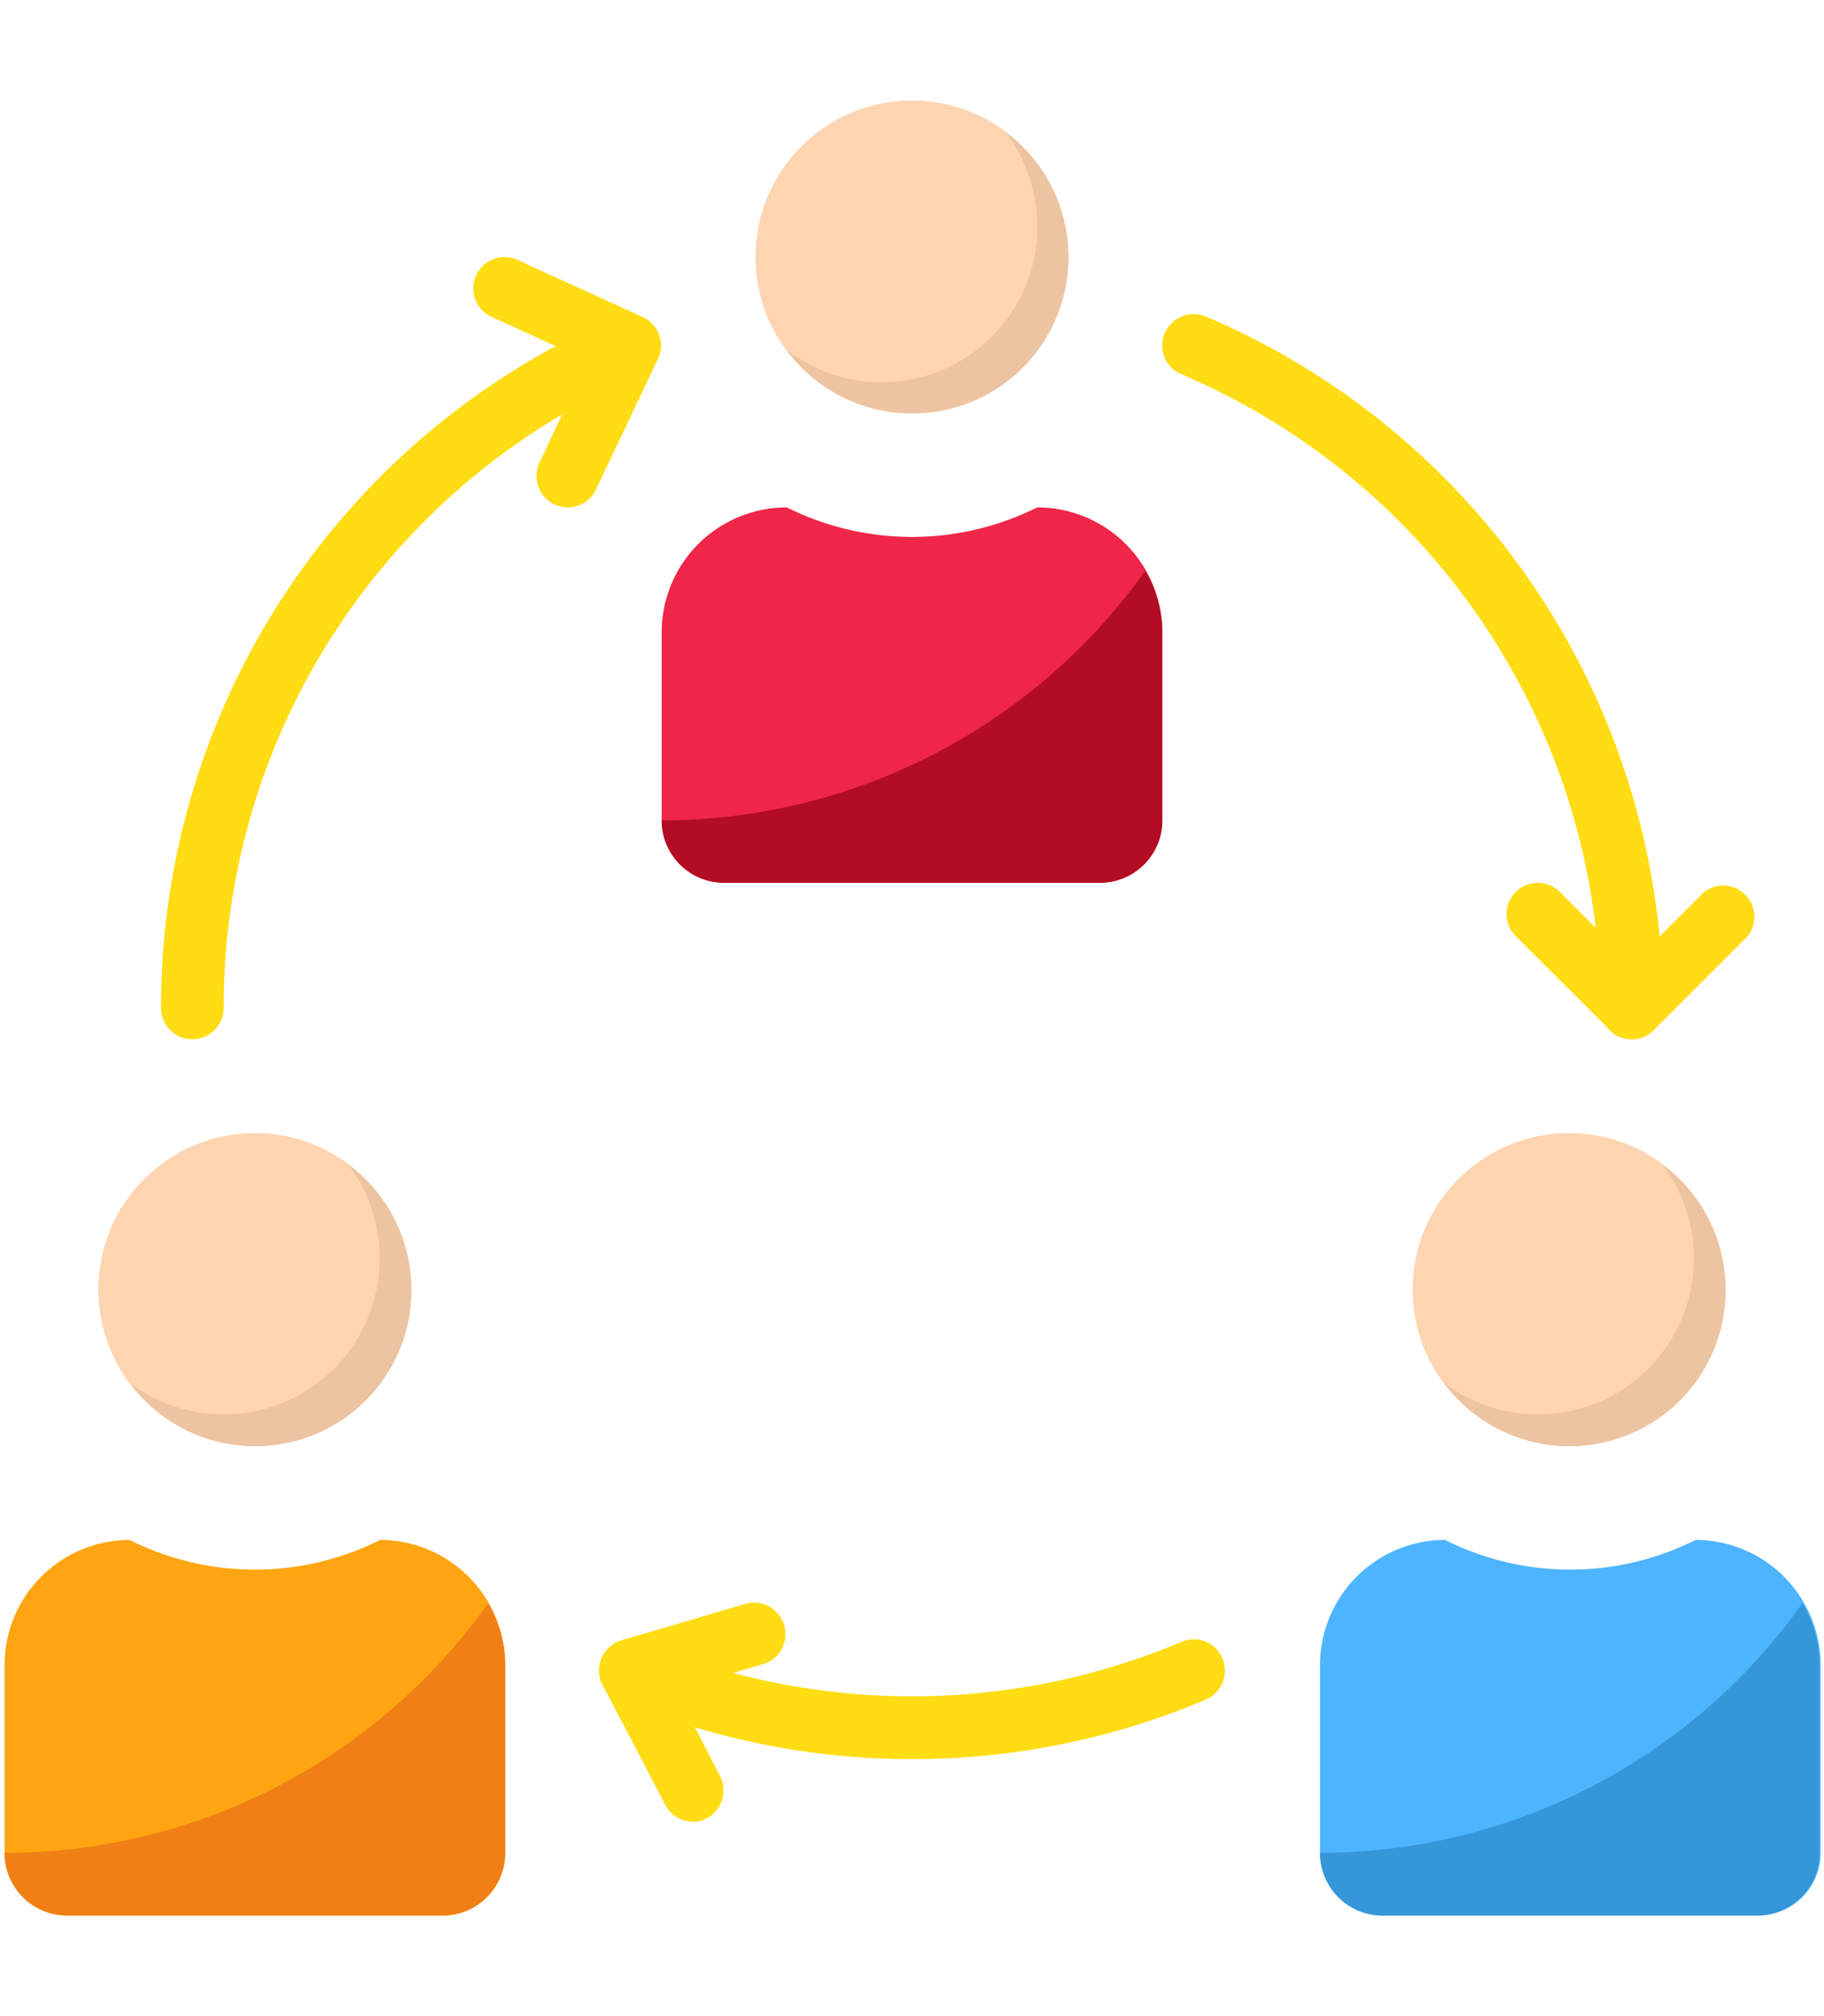 <svg id="Layer_1" data-name="Layer 1" xmlns="http://www.w3.org/2000/svg" viewBox="0 0 76 84"><defs><style>.cls-1{fill:#ef2648;}.cls-2{fill:#ffd4b0;}.cls-3{fill:#ffdc13;}.cls-4{fill:#edc4a2;}.cls-5{fill:#b20d24;}.cls-6{fill:#ffa511;}.cls-7{fill:#f08015;}.cls-8{fill:#4db5ff;}.cls-9{fill:#3596d8;}</style></defs><title>build-partnerships</title><path class="cls-1" d="M27.57,34.18V26.35a5.21,5.21,0,0,1,5.21-5.21h0a11.69,11.69,0,0,0,10.44,0h0a5.21,5.21,0,0,1,5.21,5.21v7.83a2.6,2.6,0,0,1-2.61,2.6H30.18A2.6,2.6,0,0,1,27.57,34.18Z"/><circle class="cls-2" cx="38" cy="10.71" r="6.52"/><path class="cls-3" d="M8,43.3A1.3,1.3,0,0,1,6.71,42a31.28,31.28,0,0,1,19-28.81,1.32,1.32,0,0,1,1.72.69,1.3,1.3,0,0,1-.69,1.71h0A28.66,28.66,0,0,0,9.32,42,1.31,1.31,0,0,1,8,43.3Z"/><path class="cls-3" d="M68,43.3A1.31,1.31,0,0,1,66.68,42,28.66,28.66,0,0,0,49.22,15.59a1.3,1.3,0,0,1-.69-1.71,1.32,1.32,0,0,1,1.72-.69A31.28,31.28,0,0,1,69.29,42,1.3,1.3,0,0,1,68,43.3Z"/><path class="cls-3" d="M38,73.29a31.26,31.26,0,0,1-12.25-2.48,1.31,1.31,0,0,1-.68-1.72,1.29,1.29,0,0,1,1.71-.68,28.92,28.92,0,0,0,22.44,0,1.29,1.29,0,0,1,1.71.68,1.31,1.31,0,0,1-.68,1.72A31.26,31.26,0,0,1,38,73.29Z"/><path class="cls-3" d="M28.87,75.9a1.3,1.3,0,0,1-1.15-.7l-2.61-5a1.3,1.3,0,0,1,.55-1.76,1.73,1.73,0,0,1,.24-.1l5.21-1.53a1.31,1.31,0,0,1,.74,2.51l-3.7,1.08L30,74a1.31,1.31,0,0,1-1.16,1.91Z"/><path class="cls-3" d="M68,43.3a1.26,1.26,0,0,1-.92-.38L63.15,39A1.3,1.3,0,0,1,65,37.17l3,3,3-3A1.3,1.3,0,0,1,72.82,39l-3.91,3.91A1.28,1.28,0,0,1,68,43.3Z"/><path class="cls-3" d="M23.66,21.14a1.4,1.4,0,0,1-.57-.13,1.31,1.31,0,0,1-.61-1.74l2-4.24-4-1.83a1.3,1.3,0,0,1,1.08-2.37l5.22,2.38a1.31,1.31,0,0,1,.64,1.73v0L24.83,20.4A1.3,1.3,0,0,1,23.66,21.14Z"/><path class="cls-4" d="M41.9,5.51a6.49,6.49,0,0,1-9.1,9.09,6.5,6.5,0,1,0,9.1-9.09Z"/><circle class="cls-2" cx="65.38" cy="53.73" r="6.52"/><path class="cls-4" d="M69.28,48.53a6.5,6.5,0,0,1-9.1,9.1,6.5,6.5,0,0,0,10.44-7.75A6.59,6.59,0,0,0,69.28,48.53Z"/><circle class="cls-2" cx="10.62" cy="53.73" r="6.52"/><path class="cls-4" d="M14.52,48.53a6.5,6.5,0,0,1-9.1,9.1,6.5,6.5,0,0,0,10.44-7.75A6.59,6.59,0,0,0,14.52,48.53Z"/><path class="cls-5" d="M27.57,34.18a2.6,2.6,0,0,0,2.61,2.6H45.82a2.6,2.6,0,0,0,2.61-2.6V26.35a5.07,5.07,0,0,0-.71-2.57A24.74,24.74,0,0,1,27.57,34.18Z"/><path class="cls-6" d="M.19,77.2V69.38A5.22,5.22,0,0,1,5.4,64.16h0a11.63,11.63,0,0,0,10.44,0h0a5.22,5.22,0,0,1,5.21,5.22V77.2a2.61,2.61,0,0,1-2.61,2.61H2.8A2.61,2.61,0,0,1,.19,77.2Z"/><path class="cls-7" d="M.19,77.2A2.61,2.61,0,0,0,2.8,79.81H18.44a2.61,2.61,0,0,0,2.61-2.61V69.38a5.08,5.08,0,0,0-.71-2.58A24.72,24.72,0,0,1,.19,77.2Z"/><path class="cls-8" d="M55,77.2V69.38a5.22,5.22,0,0,1,5.21-5.22h0a11.63,11.63,0,0,0,10.44,0h0a5.22,5.22,0,0,1,5.21,5.22V77.2a2.61,2.61,0,0,1-2.61,2.61H57.56A2.61,2.61,0,0,1,55,77.2Z"/><path class="cls-9" d="M55,77.2a2.61,2.61,0,0,0,2.61,2.61H73.2a2.61,2.61,0,0,0,2.61-2.61V69.38a5.08,5.08,0,0,0-.71-2.58A24.69,24.69,0,0,1,55,77.2Z"/></svg>